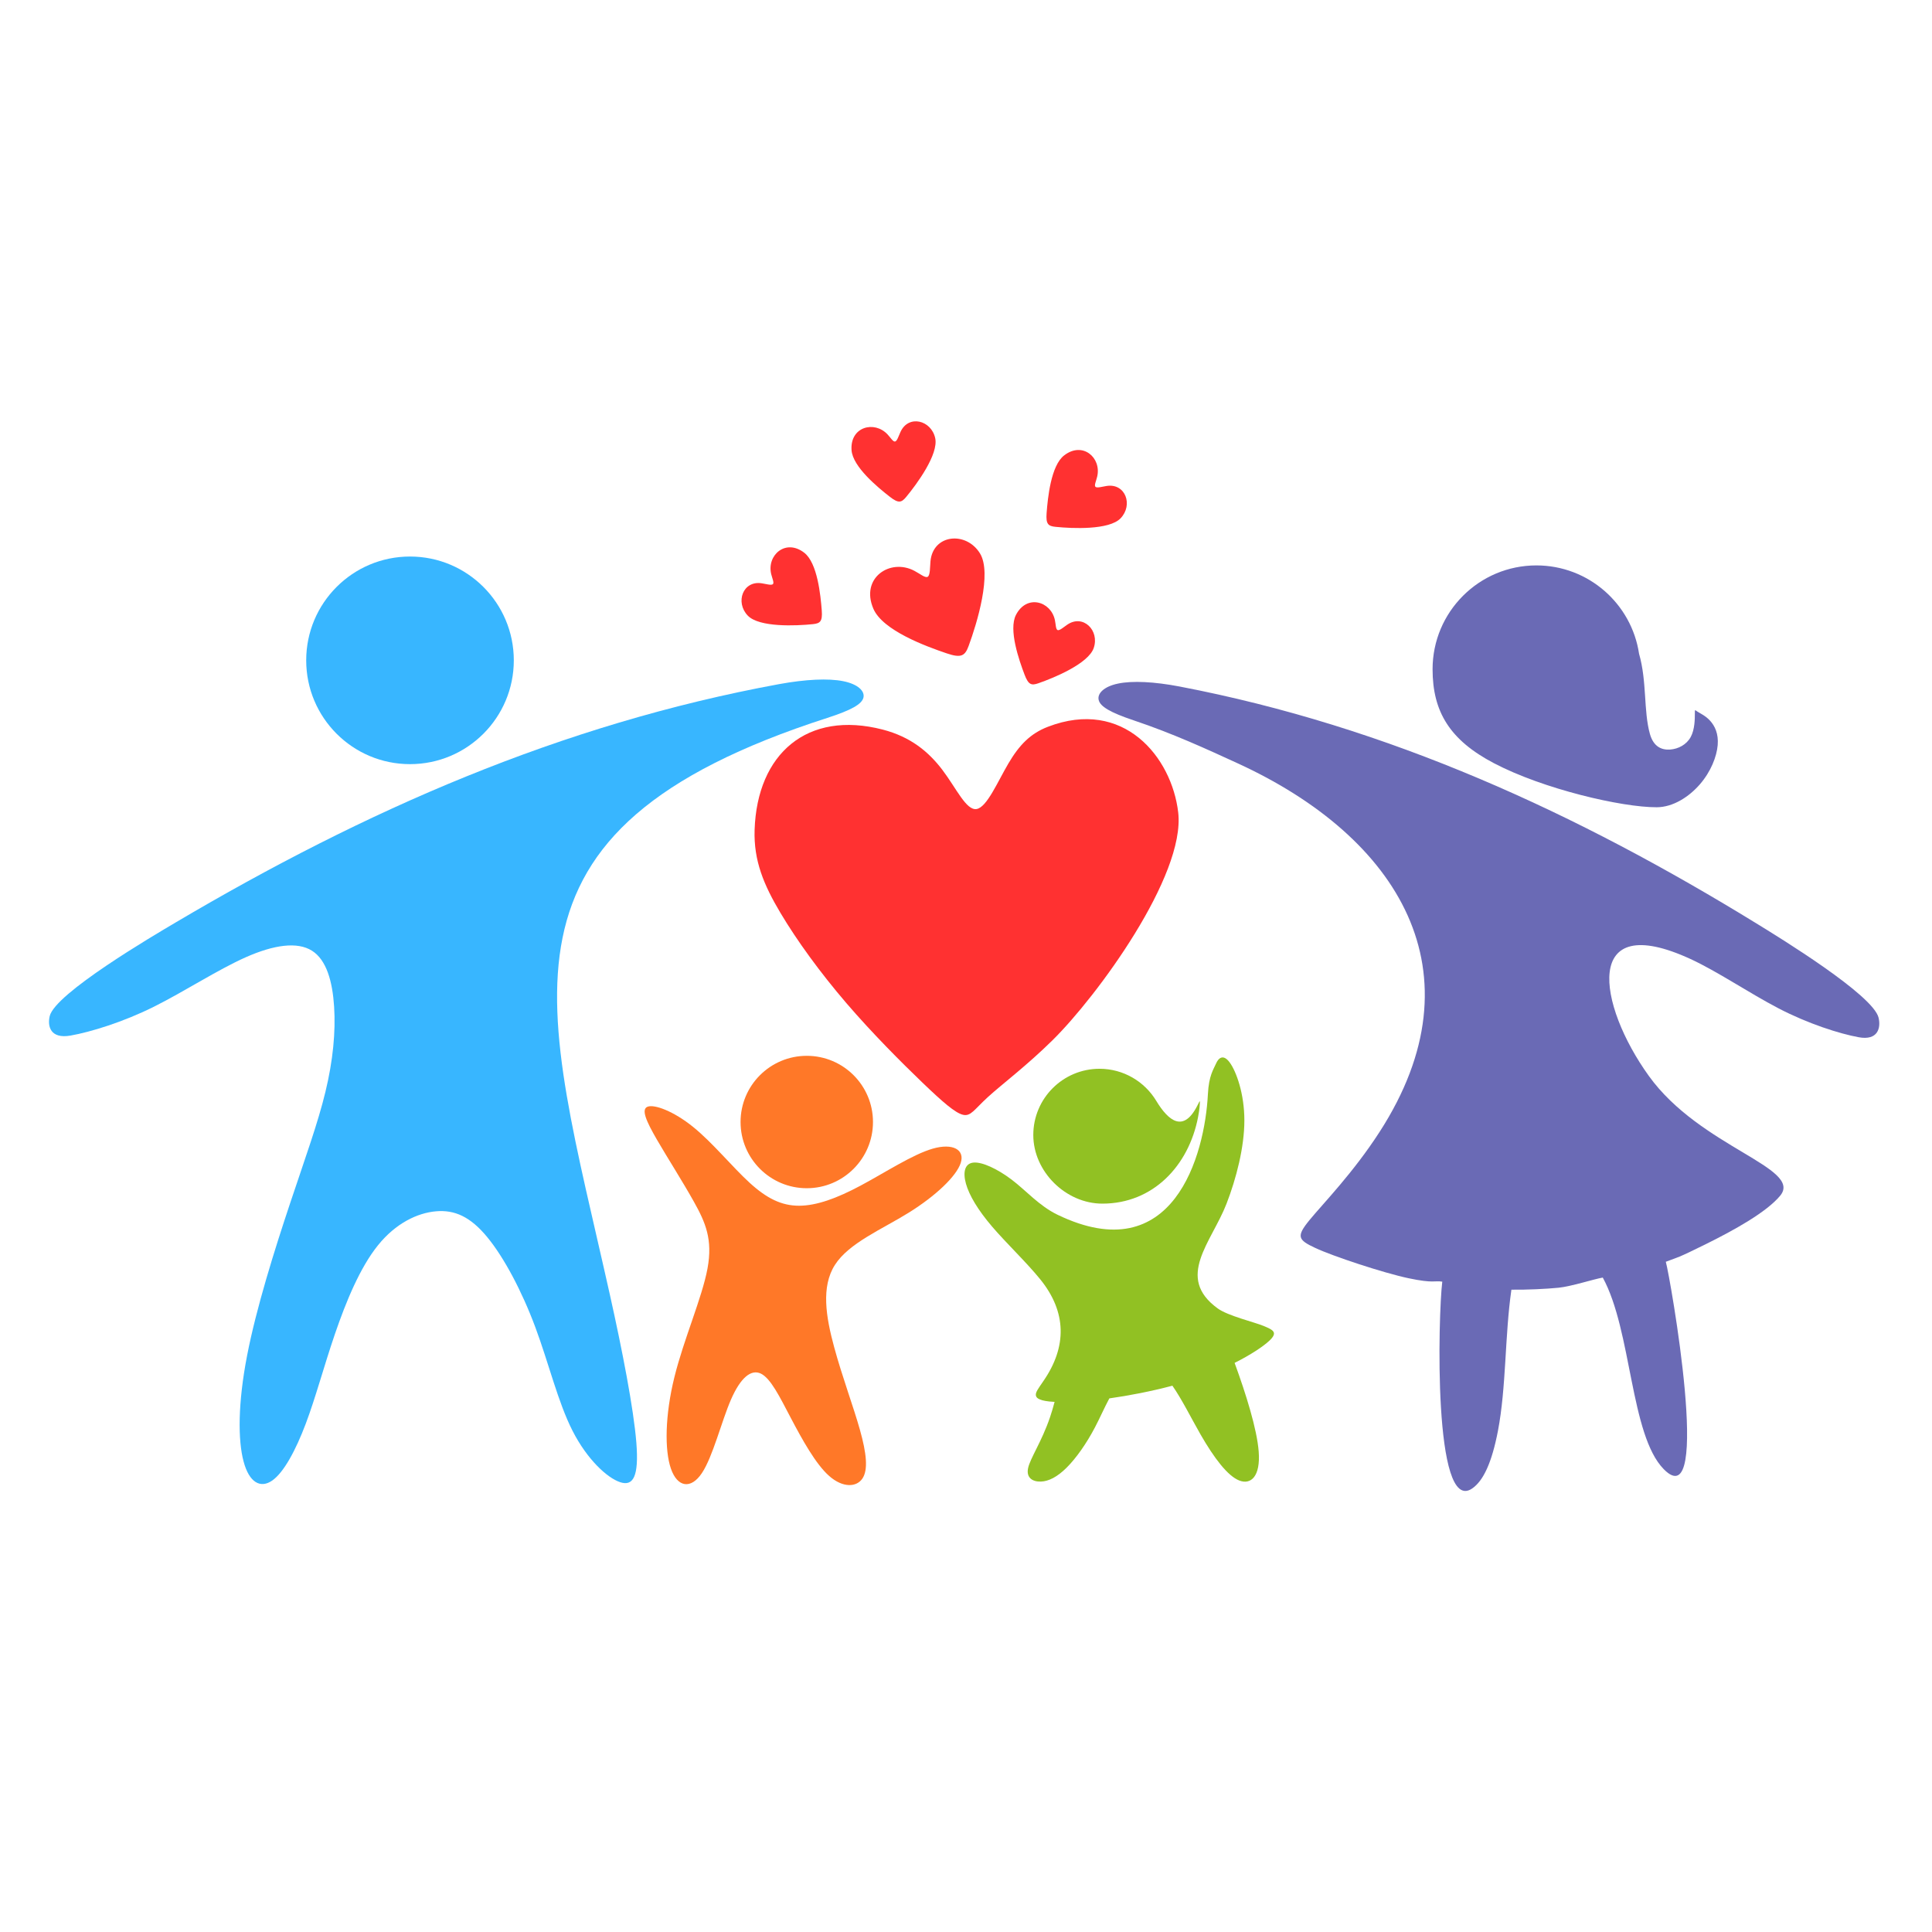 <svg xmlns="http://www.w3.org/2000/svg" xmlns:xlink="http://www.w3.org/1999/xlink" width="500" zoomAndPan="magnify" viewBox="0 0 375 375" height="500" preserveAspectRatio="xMidYMid meet" version="1.0"><defs><clipPath id="cb63834305"><path d="M 9.18 131 L 168 131 L 168 289 L 9.18 289 Z M 9.18 131 " clip-rule="nonzero"/></clipPath></defs><path fill="#38b6ff" d="M 79.582 108.023 C 90.707 108.023 99.73 117.043 99.73 128.172 C 99.73 139.301 90.707 148.32 79.582 148.32 C 68.453 148.32 59.434 139.301 59.434 128.172 C 59.434 117.043 68.453 108.023 79.582 108.023 " fill-opacity="1" fill-rule="evenodd"/><path fill="#ff7828" d="M 127.48 221.16 C 129.508 224.66 132.488 229.316 134.707 233.293 C 136.922 237.266 138.375 240.559 137.324 246.227 C 136.273 251.887 132.723 259.918 130.898 267.312 C 129.074 274.707 128.973 281.461 130.227 285.07 C 131.477 288.676 134.09 289.133 136.227 285.941 C 138.367 282.75 140.031 275.906 141.887 271.645 C 143.75 267.383 145.805 265.703 147.695 266.621 C 149.586 267.543 151.312 271.062 153.496 275.223 C 155.684 279.379 158.32 284.18 160.957 286.5 C 163.605 288.824 166.246 288.68 167.391 286.988 C 168.539 285.293 168.184 282.059 166.918 277.551 C 165.656 273.039 163.477 267.254 161.898 261.434 C 160.32 255.621 159.344 249.766 162.055 245.52 C 164.766 241.27 171.16 238.629 176.379 235.383 C 181.602 232.141 185.645 228.305 186.477 225.723 C 187.312 223.148 184.938 221.832 181.043 222.953 C 177.152 224.07 171.73 227.625 167.07 230.113 C 162.406 232.605 158.5 234.023 155.102 234.031 C 151.715 234.035 148.844 232.629 145.488 229.562 C 142.133 226.496 138.289 221.762 134.512 218.719 C 130.738 215.672 127.027 214.312 125.703 214.809 C 124.387 215.305 125.457 217.652 127.48 221.16 Z M 156.594 204.934 C 163.691 204.934 169.445 210.684 169.445 217.781 C 169.445 224.879 163.691 230.633 156.594 230.633 C 149.5 230.633 143.742 224.879 143.742 217.781 C 143.742 210.684 149.5 204.934 156.594 204.934 " fill-opacity="1" fill-rule="evenodd"/><path fill="#91c123" d="M 188.957 225.656 C 190.637 225.5 193.574 226.863 196.355 228.961 C 199.137 231.059 201.684 234.051 205.273 235.785 C 227.738 246.621 233.852 224.215 234.453 212.383 C 234.633 208.754 235.551 207.555 236.027 206.449 C 236.496 205.348 237.438 204.512 238.699 206.242 C 239.961 207.973 241.531 212.277 241.531 217.473 C 241.531 222.664 239.961 228.75 238.07 233.633 C 235.18 241.113 228.039 247.945 236.367 253.973 C 238.363 255.418 243.504 256.625 245.316 257.383 C 247.129 258.145 248.125 258.617 246.34 260.27 C 245.168 261.355 242.801 262.949 239.637 264.535 C 241.852 270.586 243.988 277.43 244.312 281.75 C 244.684 286.578 242.793 288.254 240.535 287.363 C 238.281 286.473 235.656 283.008 233.031 278.441 C 231.223 275.289 229.414 271.613 227.562 268.965 C 223.348 270.082 218.996 270.91 215.352 271.422 L 215.324 271.426 C 214.352 273.234 213.504 275.203 212.516 277.078 C 210.891 280.176 208.898 283.008 207.059 284.844 C 205.223 286.68 203.547 287.523 202.023 287.574 C 200.5 287.625 199.137 286.891 199.555 284.949 C 199.977 283.008 202.18 279.859 203.809 275.082 C 204.125 274.145 204.422 273.148 204.695 272.105 C 204.312 272.086 203.965 272.059 203.652 272.027 C 201.477 271.789 201.055 271.262 201.055 270.711 C 201.055 270.164 201.477 269.586 202.523 268.062 C 207.125 261.398 207.051 254.668 201.918 248.324 C 199.242 245.02 195.359 241.344 192.578 238.094 C 189.797 234.84 188.121 232.008 187.488 229.75 C 186.859 227.492 187.277 225.812 188.957 225.656 Z M 232.539 216.852 C 232.852 215.223 232.879 214.41 232.895 214.004 C 232.906 213.598 232.906 213.598 232.445 214.516 C 229.73 219.957 226.801 217.598 224.422 213.664 C 222.172 209.945 218.082 207.449 213.414 207.449 C 206.32 207.449 200.562 213.203 200.562 220.301 C 200.562 227.398 206.867 233.625 213.969 233.625 C 223.816 233.625 230.719 226.266 232.539 216.852 " fill-opacity="1" fill-rule="evenodd"/><path fill="#ff3131" d="M 178.988 210.082 C 174.965 206.215 169.305 200.559 164.242 194.66 C 159.184 188.758 154.719 182.621 151.492 177.203 C 148.266 171.781 146.27 167.082 146.469 161.062 C 146.961 146.312 156.672 137.816 171.34 141.613 C 176.719 143.012 180.223 145.879 182.938 149.465 C 185.645 153.051 187.559 157.355 189.547 157.035 C 191.543 156.719 193.617 151.777 195.727 148.191 C 197.84 144.605 199.992 142.371 203.418 141.059 C 218.043 135.449 227.441 146.91 228.691 157.707 C 230.105 169.949 212.988 193.359 204.254 201.949 C 199.273 206.855 194.492 210.438 191.781 212.91 C 189.074 215.383 188.434 216.734 186.918 216.379 C 185.406 216.02 183.016 213.945 178.988 210.082 Z M 172.723 96.43 C 170.359 94.586 165.504 90.594 165.285 87.367 C 164.973 82.809 169.73 81.582 172.285 84.332 C 172.891 84.984 173.359 85.801 173.746 85.695 C 174.137 85.598 174.445 84.57 174.793 83.82 C 176.344 80.445 180.75 81.535 181.523 85.039 C 182.211 88.16 177.984 93.93 175.883 96.465 C 174.969 97.57 174.387 97.734 172.723 96.43 Z M 203.145 99.613 C 203.367 96.625 203.988 90.363 206.551 88.391 C 210.168 85.602 213.832 88.871 212.961 92.523 C 212.754 93.395 212.336 94.234 212.637 94.5 C 212.941 94.766 213.961 94.457 214.781 94.328 C 218.449 93.742 219.992 98.012 217.504 100.602 C 215.293 102.906 208.148 102.598 204.867 102.258 C 203.445 102.113 202.988 101.723 203.145 99.613 Z M 159.504 118.504 C 159.277 115.516 158.66 109.258 156.098 107.281 C 152.484 104.492 148.82 107.766 149.684 111.414 C 149.895 112.285 150.312 113.125 150.008 113.391 C 149.707 113.656 148.688 113.348 147.863 113.219 C 144.199 112.633 142.656 116.902 145.145 119.492 C 147.355 121.797 154.5 121.488 157.777 121.148 C 159.203 121.004 159.66 120.613 159.504 118.504 Z M 198.867 130.953 C 197.805 128.152 195.719 122.223 197.199 119.348 C 199.297 115.289 203.996 116.699 204.758 120.375 C 204.941 121.254 204.918 122.191 205.305 122.305 C 205.691 122.418 206.484 121.703 207.172 121.238 C 210.242 119.156 213.453 122.371 212.293 125.77 C 211.266 128.793 204.664 131.539 201.547 132.621 C 200.195 133.09 199.617 132.93 198.867 130.953 Z M 183.754 126.816 C 179.719 125.449 171.328 122.375 169.52 118.152 C 166.957 112.184 172.762 108.305 177.477 110.793 C 178.605 111.387 179.613 112.262 180.086 111.938 C 180.559 111.617 180.496 110.102 180.605 108.93 C 181.102 103.672 187.523 103.062 190.207 107.402 C 192.594 111.27 189.633 120.988 188.008 125.387 C 187.301 127.293 186.602 127.785 183.754 126.816 " fill-opacity="1" fill-rule="evenodd"/><g clip-path="url(#cb63834305)"><path fill="#38b6ff" d="M 160.559 139.352 C 92.637 161.25 105.566 193.91 118.371 251.273 C 120.785 262.082 122.988 273.418 123.516 280.027 C 124.039 286.637 122.883 288.527 120.367 287.691 C 117.848 286.852 113.961 283.281 111.129 277.719 C 108.297 272.156 106.512 264.602 103.891 257.57 C 101.266 250.539 97.801 244.031 94.551 240.098 C 91.297 236.16 88.25 234.797 84.633 235.113 C 81.012 235.426 76.812 237.422 73.352 241.723 C 69.887 246.023 67.16 252.637 65.008 258.934 C 62.855 265.23 61.281 271.215 59.34 276.359 C 57.398 281.5 55.09 285.801 52.836 287.375 C 50.574 288.949 48.371 287.797 47.273 283.648 C 46.168 279.504 46.168 272.367 47.957 263.133 C 49.738 253.898 53.305 242.562 56.297 233.59 C 59.289 224.617 61.699 218.004 63.168 211.918 C 64.641 205.836 65.164 200.27 64.852 195.391 C 64.535 190.508 63.383 186.316 60.547 184.531 C 57.715 182.746 53.199 183.375 47.742 185.785 C 42.289 188.203 35.883 192.398 29.902 195.391 C 23.922 198.379 17.57 200.324 13.688 201.004 C 9.805 201.688 9.176 199.223 9.648 197.227 C 10.695 192.816 29.68 181.656 34.051 179.074 C 70.793 157.352 108.805 140.586 151.219 132.789 C 156.363 131.848 160.77 131.637 163.656 132.215 C 166.539 132.789 167.902 134.156 167.59 135.418 C 167.273 136.676 165.281 137.828 160.559 139.352 " fill-opacity="1" fill-rule="evenodd"/></g><path fill="#6a6ab5" d="M 267.797 219.672 C 262.656 227.645 256.883 233.523 254.207 236.777 C 251.531 240.031 251.949 240.66 255.309 242.234 C 258.668 243.809 268.496 247.07 273.414 248.109 C 278.328 249.145 278.453 248.52 279.945 248.77 C 279.148 255.18 278.129 294.164 285.754 288.91 C 287.938 287.406 289.574 283.848 290.75 277.73 C 292.383 269.199 292.07 259.281 293.363 250.328 C 296.418 250.363 300.133 250.184 302.535 249.945 C 304.934 249.711 309.363 248.273 311.098 247.977 C 316.746 258.312 316.406 278.516 322.93 285.164 C 332.453 294.867 324.148 247.699 323.332 244.91 C 325.934 243.906 325.32 244.344 330.973 241.551 C 336.629 238.758 342.836 235.309 345.512 232.109 C 350.059 226.664 330.043 222.727 320.051 208.855 C 310.055 194.984 307.062 176.445 328.121 186.141 C 333.355 188.551 339.492 192.742 345.227 195.727 C 350.961 198.711 357.047 200.648 360.77 201.328 C 364.488 202.008 365.094 199.547 364.637 197.559 C 363.637 193.156 345.441 182.02 341.25 179.438 C 306.031 157.766 269.598 141.035 228.945 133.25 C 224.012 132.309 219.789 132.102 217.023 132.68 C 214.258 133.25 212.949 134.613 213.254 135.871 C 213.555 137.129 215.465 138.281 219.992 139.801 C 227.781 142.414 234.34 145.461 240.168 148.129 C 271.543 162.496 287.738 188.754 267.797 219.672 Z M 321.566 156.688 C 324.727 156.68 327.84 154.676 329.961 152.219 C 332.082 149.766 333.215 146.848 333.402 144.629 C 333.594 142.414 332.836 140.891 331.941 139.906 C 331.047 138.922 330.008 138.469 329.488 138.133 C 328.969 137.809 328.969 137.598 328.969 138.543 C 328.969 139.488 328.969 141.582 328.164 143.055 C 327.363 144.527 325.766 145.375 324.16 145.488 C 322.559 145.598 320.957 144.977 320.246 142.457 C 318.988 137.957 319.691 132.25 318.141 126.898 C 316.688 117.195 308.32 109.746 298.211 109.746 C 287.082 109.746 278.062 118.77 278.062 129.898 C 278.062 138.16 281.418 143.648 289.965 148.133 C 299.566 153.172 314.816 156.711 321.566 156.688 " fill-opacity="1" fill-rule="evenodd"/></svg>